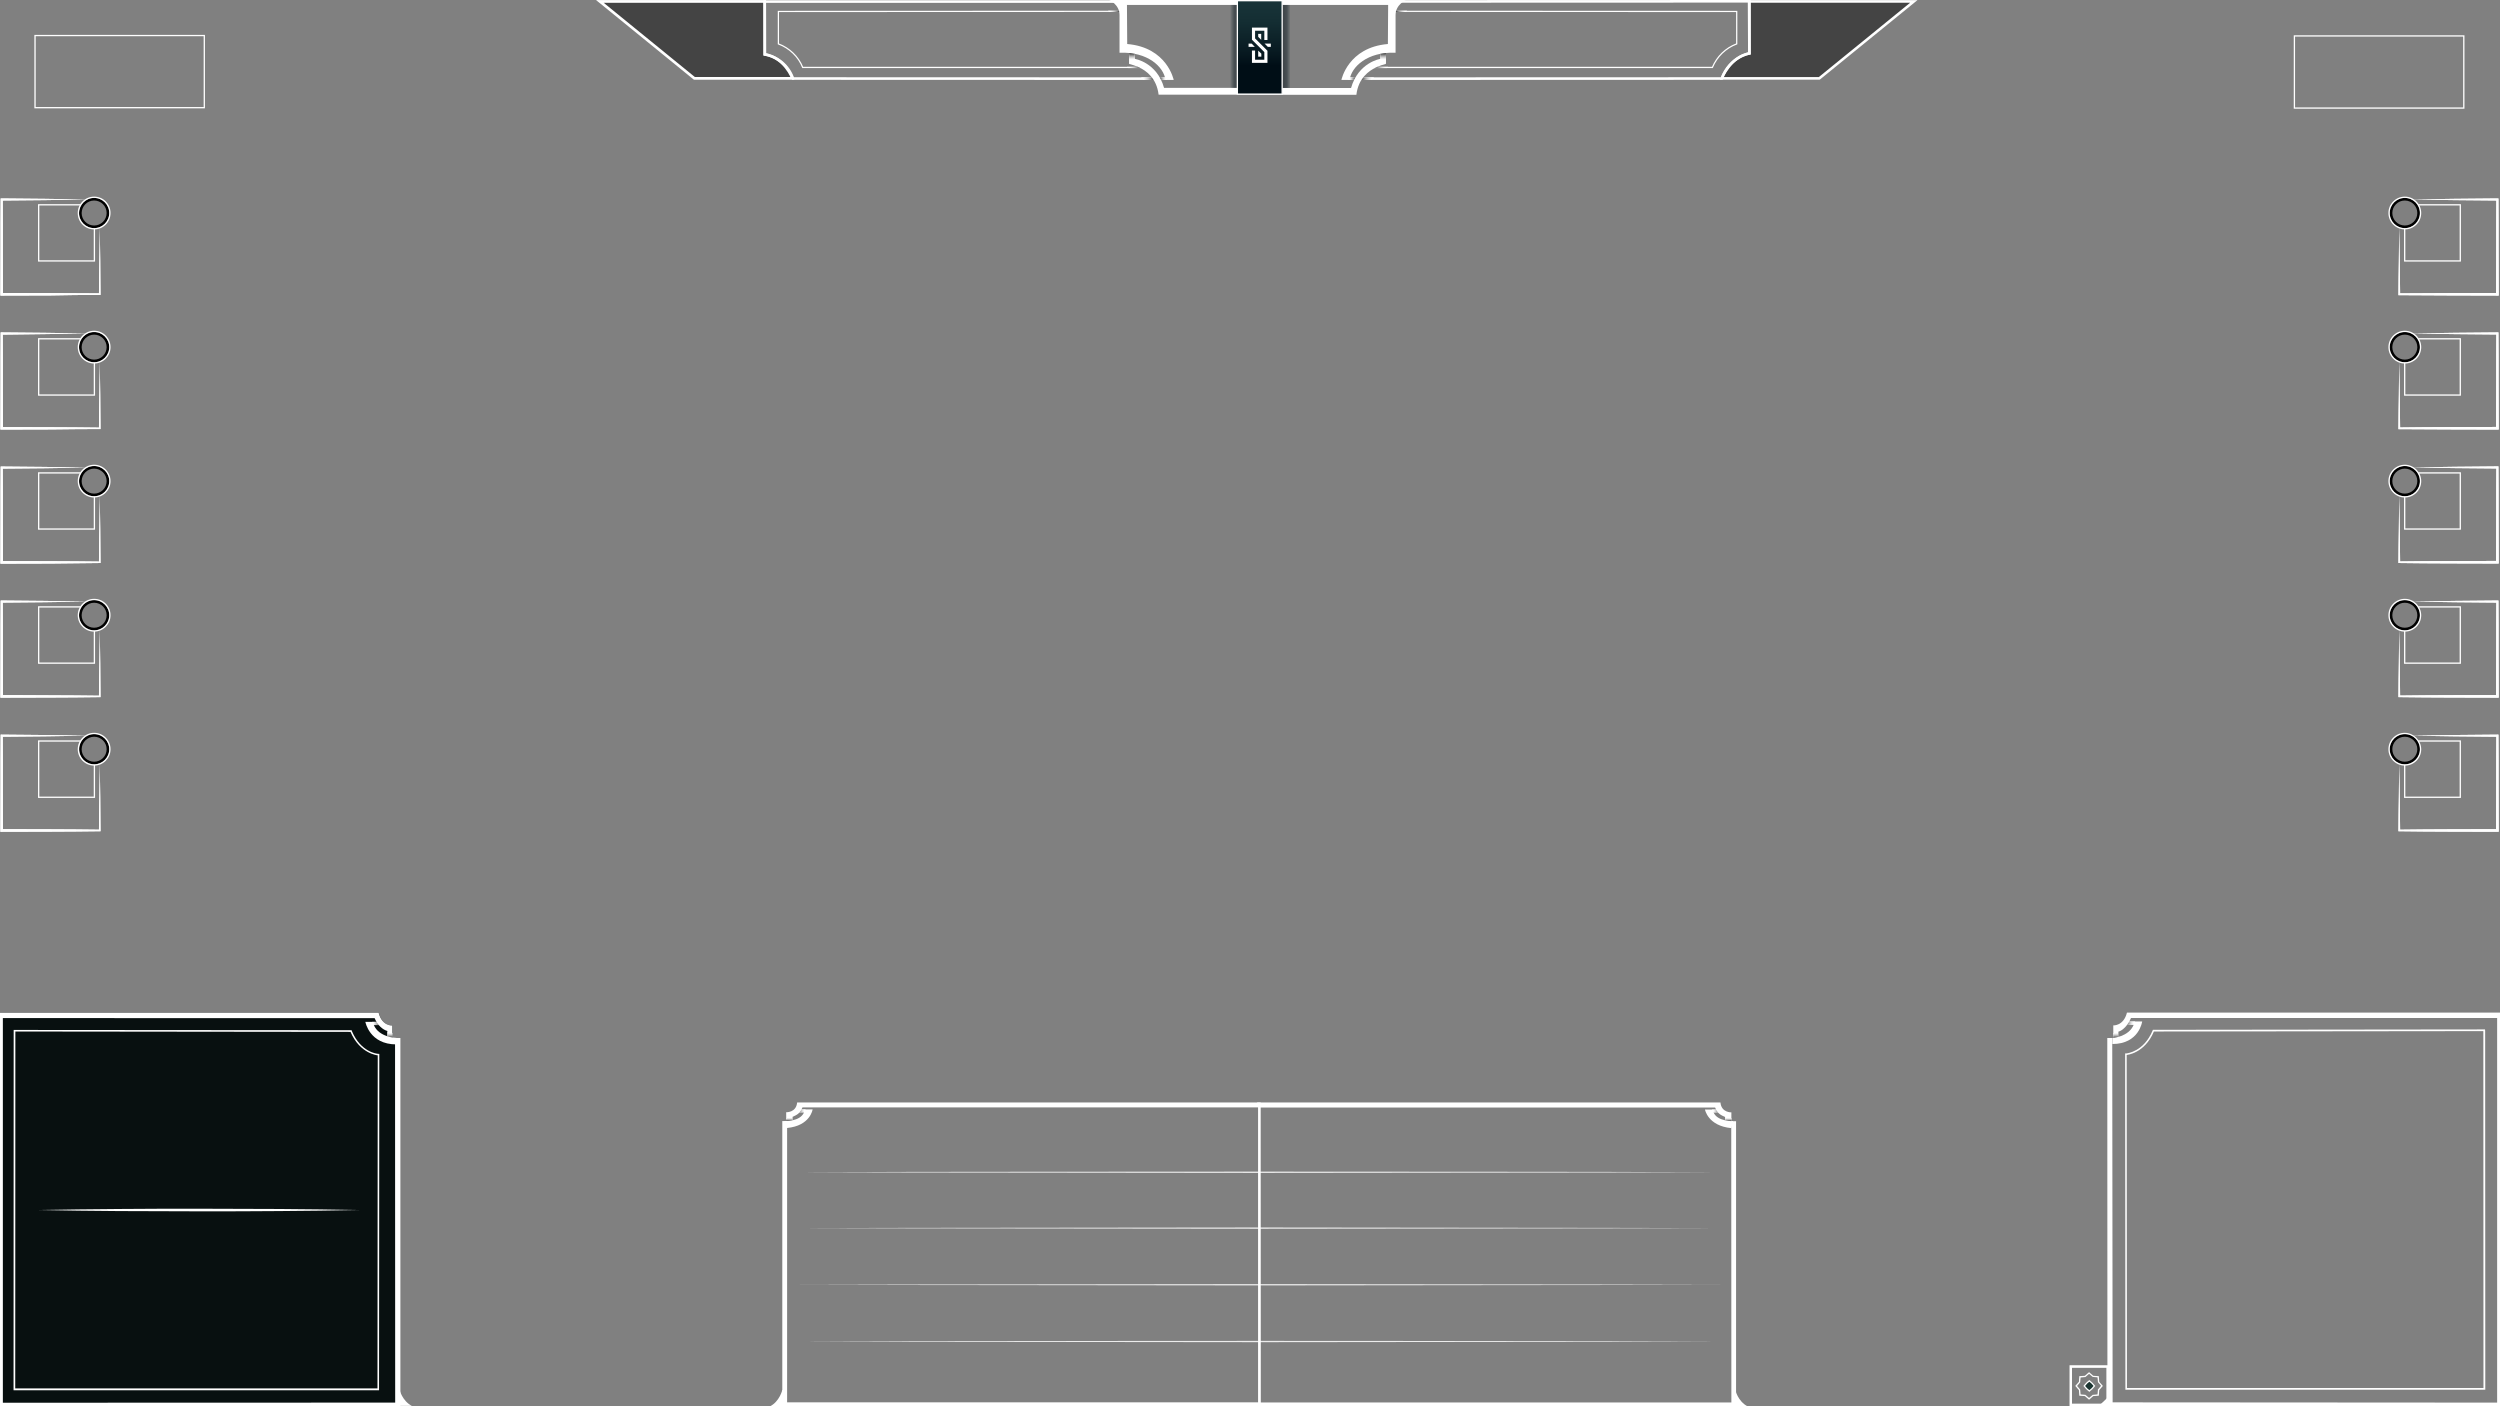<?xml version="1.0" encoding="utf-8"?>
<!-- Generator: Adobe Illustrator 25.1.0, SVG Export Plug-In . SVG Version: 6.00 Build 0)  -->
<svg version="1.1" id="Layer_1" xmlns="http://www.w3.org/2000/svg" xmlns:xlink="http://www.w3.org/1999/xlink" x="0px" y="0px"
	 viewBox="0 0 1920 1080" style="enable-background:new 0 0 1920 1080;" xml:space="preserve">
<rect x="0" y="0" width="1920" height="1080" fill="#808080" stroke="none"/>
<style type="text/css">
	.st0{fill:#FFFFFF;}
	.st1{fill-opacity:0.47;stroke:#FFFFFF;stroke-width:2;stroke-miterlimit:10;}
	.st2{fill:none;stroke:#FFFFFF;stroke-width:2;stroke-miterlimit:10;}
	.st3{fill:none;stroke:#FFFFFF;stroke-width:0.95;stroke-miterlimit:10;}
	.st4{opacity:0.85;}
	.st5{fill:url(#SVGID_1_);}
	.st6{fill:url(#SVGID_2_);}
	.st7{fill:#1B3531;}
	.st8{fill:none;stroke:#FFFFFF;stroke-miterlimit:10;}
	.st9{fill:url(#SVGID_3_);}
	.st10{fill:url(#SVGID_4_);}
	.st11{fill:url(#SVGID_5_);}
	.st12{fill:url(#SVGID_6_);}
	.st13{fill:#081010;}
	.st14{fill:url(#SVGID_7_);}
	.st15{fill:url(#SVGID_8_);}
	.st16{fill-opacity:0.47;stroke:#FFFFFF;stroke-width:2.08;stroke-miterlimit:10;}
	.st17{fill:url(#SVGID_9_);}
	.st18{fill:url(#SVGID_10_);}
	.st19{fill:url(#SVGID_11_);}
	.st20{fill:url(#SVGID_12_);}
	.st21{fill:url(#SVGID_13_);}
	.st22{fill:url(#SVGID_14_);}
	.st23{fill:url(#SVGID_15_);}
	.st24{fill:url(#SVGID_16_);}
	.st25{fill:url(#SVGID_17_);}
	.st26{fill:url(#SVGID_18_);}
	.st27{opacity:0.51;fill:url(#SVGID_19_);enable-background:new    ;}
	.st28{fill:url(#SVGID_20_);}
</style>
<path class="st0" d="M1079.8,0c0,0-8,3.4-8,11.6c0,4.6,0,28.9,0,28.9c-21.7-0.9-34,10.9-35.3,20.9h-6.3c0,0,5-25,35.7-27.6l0.2-30
	H965.7V0H1079.8z"/>
<path class="st1" d="M1343.3,1.1l126.5,0l-72.6,59.1h-74.9c0,0,6.5-16.6,21.2-19.2L1343.3,1.1z"/>
<path class="st2" d="M1036.2,60.4l286.1-0.1c6.1-16.8,21.3-19.3,21.3-19.3l0-40L1073,1.1"/>
<path class="st3" d="M1051.4,51.8l263.7,0c3.5-8.4,10.2-14.9,18.7-18.1V8.8l-263-0.1"/>
<g class="st4">
	<polygon class="st0" points="613.2,900.3 701.6,900 790,899.9 966.8,899.8 1143.6,899.9 1232,900 1320.4,900.3 1232,900.5 
		1143.6,900.6 966.8,900.8 790,900.6 701.6,900.5 	"/>
</g>
<g class="st4">
	<polygon class="st0" points="613.8,943.2 702.1,943 790.4,942.9 967,942.7 1143.6,942.9 1231.9,943 1320.2,943.2 1231.9,943.4 
		1143.6,943.5 967,943.7 790.4,943.5 702.1,943.4 	"/>
</g>
<g class="st4">
	<polygon class="st0" points="613.9,986.7 702.4,986.5 790.8,986.4 967.8,986.2 1144.7,986.4 1233.1,986.5 1321.6,986.7 
		1233.1,986.9 1144.7,987 967.8,987.2 790.8,987 702.4,986.9 	"/>
</g>
<g class="st4">
	<polygon class="st0" points="614.5,1030.3 702.9,1030 791.2,1029.9 968,1029.8 1144.7,1029.9 1233.1,1030 1321.5,1030.3 
		1233.1,1030.5 1144.7,1030.6 968,1030.8 791.2,1030.6 702.9,1030.5 	"/>
</g>
<path class="st0" d="M1907.2,791.9l0.1,274.1h-273.8l-0.2-255.8c0,0,13.7-1,20.9-18L1907.2,791.9 M1908.5,790.6h-1.3l-253,0.3h-0.8
	l-0.3,0.8c-6.8,16-19.3,17.2-19.8,17.3l-1.2,0v1.2l0.2,255.8v1.3h276.4v-1.3l-0.1-274.1L1908.5,790.6L1908.5,790.6z"/>
<path class="st0" d="M1635,784.5h10.2c0,0-2.3,17.3-22.9,17.3v-4.6c0.2,0,12.5-0.8,16.4-10.2h-5.3"/>
<polygon class="st0" points="1622.2,797.2 1618.4,797.2 1618.5,1080 1622.5,1080 "/>
<linearGradient id="SVGID_1_" gradientUnits="userSpaceOnUse" x1="1639.83" y1="294.285" x2="1632.76" y2="294.285" gradientTransform="matrix(1 0 0 -1 0 1080)">
	<stop  offset="0.16" style="stop-color:#FFFFFF"/>
	<stop  offset="0.25" style="stop-color:#F8F8F8"/>
	<stop  offset="0.39" style="stop-color:#E5E5E5"/>
	<stop  offset="0.55" style="stop-color:#C6C6C6"/>
	<stop  offset="0.72" style="stop-color:#9A9A9A"/>
	<stop  offset="0.91" style="stop-color:#636363"/>
	<stop  offset="1" style="stop-color:#474747"/>
</linearGradient>
<path class="st5" d="M1634.3,784.5h5.5c-0.2,0.9-0.6,1.8-1.2,2.5h-5.8L1634.3,784.5z"/>
<path class="st0" d="M1633.5,777.7c-2.6,10.4-10.5,9.8-10.5,9.8v9.8l3.8-0.4v-4.5c3.7-1.1,7.5-5.1,9.8-10.6h281.2v295.4L1620,1077
	l-0.2,3H1920V777.7H1633.5z"/>
<linearGradient id="SVGID_2_" gradientUnits="userSpaceOnUse" x1="1624.905" y1="287.66" x2="1624.905" y2="282.89" gradientTransform="matrix(1 0 0 -1 0 1080)">
	<stop  offset="0.16" style="stop-color:#FFFFFF"/>
	<stop  offset="0.25" style="stop-color:#F8F8F8"/>
	<stop  offset="0.39" style="stop-color:#E5E5E5"/>
	<stop  offset="0.55" style="stop-color:#C6C6C6"/>
	<stop  offset="0.72" style="stop-color:#9A9A9A"/>
	<stop  offset="0.91" style="stop-color:#636363"/>
	<stop  offset="1" style="stop-color:#474747"/>
</linearGradient>
<path class="st6" d="M1623,797.1v-3.7c1.3-0.1,2.6-0.5,3.8-1.1v4C1625.6,796.7,1624.3,796.9,1623,797.1z"/>
<path class="st0" d="M1617.7,1050.5v27.5h-26.4v-27.5L1617.7,1050.5 M1619.7,1048.5h-30.3v31.5h30.3V1048.5L1619.7,1048.5z"/>
<path class="st0" d="M1604.4,1055.1l2.6,2.2l0.2,0.2h0.3l3.4,0.3l0.3,3.4v0.3l0.2,0.2l2.2,2.6l-2.2,2.6l-0.2,0.2v0.3l-0.3,3.5
	l-3.4,0.3h-0.3l-0.2,0.2l-2.6,2.2l-2.6-2.2l-0.2-0.2h-0.3l-3.4-0.3l-0.3-3.4v-0.3l-0.2-0.2l-2.2-2.6l2.2-2.6l0.2-0.2v-0.3l0.3-3.4
	l3.4-0.3h0.3l0.2-0.2L1604.4,1055.1 M1604.4,1053.8l-3.2,2.8l-4.3,0.3l-0.3,4.3l-2.8,3.2l2.8,3.2l0.3,4.3l4.3,0.3l3.2,2.8l3.2-2.8
	l4.3-0.3l0.3-4.3l2.8-3.2l-2.8-3.2l-0.3-4.3l-4.3-0.3L1604.4,1053.8z"/>
<polygon class="st0" points="1618.5,1073.5 1611.6,1080 1618.7,1080 "/>
<polygon class="st7" points="1608.5,1064.4 1606.7,1066.5 1604.6,1068.3 1602.5,1066.5 1600.7,1064.4 1602.5,1062.3 1604.6,1060.5 
	1606.7,1062.3 "/>
<polygon class="st8" points="1608.5,1064.4 1606.7,1066.5 1604.6,1068.3 1602.5,1066.5 1600.7,1064.4 1602.5,1062.3 1604.6,1060.5 
	1606.7,1062.3 "/>
<polygon class="st0" points="604.5,860.9 600.8,861 600.8,1080.1 604.5,1080.1 "/>
<path class="st0" d="M602.5,861c0,0,12,0.5,15-6.7h-4.8l1.6-2.3h9.8c0,0-1.7,12.6-19.7,14.3"/>
<linearGradient id="SVGID_3_" gradientUnits="userSpaceOnUse" x1="618.79" y1="226.895" x2="612.8" y2="226.895" gradientTransform="matrix(1 0 0 -1 0 1080)">
	<stop  offset="0.16" style="stop-color:#FFFFFF"/>
	<stop  offset="0.25" style="stop-color:#F8F8F8"/>
	<stop  offset="0.39" style="stop-color:#E5E5E5"/>
	<stop  offset="0.55" style="stop-color:#C6C6C6"/>
	<stop  offset="0.72" style="stop-color:#9A9A9A"/>
	<stop  offset="0.91" style="stop-color:#636363"/>
	<stop  offset="1" style="stop-color:#474747"/>
</linearGradient>
<path class="st9" d="M614.3,852h4.5c-0.3,0.8-0.8,1.5-1.4,2.2h-4.6L614.3,852z"/>
<path class="st0" d="M612.2,846.7c-0.7,7.9-8.4,7.5-8.4,7.5v6.9l4.8-0.4v-2.9c3.3-1.6,5.6-2.3,7.7-7.3h349.9v226.5H602.3l-0.2,3.1
	l366.2-0.1l-0.1-233.3L612.2,846.7z"/>
<linearGradient id="SVGID_4_" gradientUnits="userSpaceOnUse" x1="606.095" y1="222.12" x2="606.095" y2="219.07" gradientTransform="matrix(1 0 0 -1 0 1080)">
	<stop  offset="0.16" style="stop-color:#FFFFFF"/>
	<stop  offset="0.25" style="stop-color:#F8F8F8"/>
	<stop  offset="0.39" style="stop-color:#E5E5E5"/>
	<stop  offset="0.55" style="stop-color:#C6C6C6"/>
	<stop  offset="0.72" style="stop-color:#9A9A9A"/>
	<stop  offset="0.91" style="stop-color:#636363"/>
	<stop  offset="1" style="stop-color:#474747"/>
</linearGradient>
<path class="st10" d="M603.7,860.9v-2.3c1.6,0.1,3.3-0.1,4.8-0.7v2.5C606.9,860.8,605.3,861,603.7,860.9z"/>
<path class="st0" d="M600.8,1067.5c0,0-2,8.8-9.5,12.6h11.4v-12.7L600.8,1067.5z"/>
<polygon class="st0" points="1329.6,861.1 1333.3,861.1 1333.3,1080 1329.7,1080 "/>
<path class="st0" d="M1331,861c0,0-12,0.5-15-6.7h4.8l-1.6-2.2h-9.8c0,0,2.2,12.6,20.3,14.3"/>
<linearGradient id="SVGID_5_" gradientUnits="userSpaceOnUse" x1="1314.68" y1="226.79" x2="1320.71" y2="226.79" gradientTransform="matrix(1 0 0 -1 0 1080)">
	<stop  offset="0.16" style="stop-color:#FFFFFF"/>
	<stop  offset="0.25" style="stop-color:#F8F8F8"/>
	<stop  offset="0.39" style="stop-color:#E5E5E5"/>
	<stop  offset="0.55" style="stop-color:#C6C6C6"/>
	<stop  offset="0.72" style="stop-color:#9A9A9A"/>
	<stop  offset="0.91" style="stop-color:#636363"/>
	<stop  offset="1" style="stop-color:#474747"/>
</linearGradient>
<path class="st11" d="M1319.2,852.1h-4.5c0.3,0.8,0.8,1.5,1.4,2.2h4.7L1319.2,852.1z"/>
<path class="st0" d="M965.4,846.7h355.9c0.7,7.9,8.4,7.6,8.4,7.6v6.9l-4.8-0.4v-2.9c-3.3-1.6-5.6-2.3-7.7-7.3H967.4"/>
<polyline class="st0" points="967.5,1077.1 1331.3,1077.1 1331.5,1080 965.3,1080 "/>
<linearGradient id="SVGID_6_" gradientUnits="userSpaceOnUse" x1="1327.4" y1="222.01" x2="1327.4" y2="219" gradientTransform="matrix(1 0 0 -1 0 1080)">
	<stop  offset="0.16" style="stop-color:#FFFFFF"/>
	<stop  offset="0.25" style="stop-color:#F8F8F8"/>
	<stop  offset="0.39" style="stop-color:#E5E5E5"/>
	<stop  offset="0.55" style="stop-color:#C6C6C6"/>
	<stop  offset="0.72" style="stop-color:#9A9A9A"/>
	<stop  offset="0.91" style="stop-color:#636363"/>
	<stop  offset="1" style="stop-color:#474747"/>
</linearGradient>
<path class="st12" d="M1329.8,861v-2.3c-1.6,0.1-3.3-0.1-4.8-0.7v2.4C1326.6,860.8,1328.2,861,1329.8,861z"/>
<path class="st0" d="M1332.7,1067.5c0,0,2,8.8,9.5,12.6h-11.4v-12.7L1332.7,1067.5z"/>
<path class="st13" d="M305.9,797.2H302h-0.6l0,0l0,0v-9.6c0,0-7.9,0.7-10.5-9.8H0V1080h305.9L305.9,797.2z"/>
<path class="st0" d="M11.8,792.2l257.4,0.3c7.3,17,20.9,18,20.9,18l-0.2,255.8H11.7L11.8,792.2 M10.5,791v1.3l-0.1,274.1v1.3h280.7
	v-1.3l0.2-255.8v-1.2l-1.2-0.1c-0.5,0-13-1.2-19.8-17.3l-0.3-0.8h-0.9L11.8,791H10.5z"/>
<path class="st0" d="M292.3,784.8h-11.7c0,0,3.1,17.3,23.8,17.3v-5c-0.2,0-13.4-0.4-17.3-9.9h6.8"/>
<polygon class="st0" points="303.4,797.2 307.5,797.2 307.5,1080 303.5,1080 "/>
<linearGradient id="SVGID_7_" gradientUnits="userSpaceOnUse" x1="285.79" y1="293.955" x2="293.8" y2="293.955" gradientTransform="matrix(1 0 0 -1 0 1080)">
	<stop  offset="8.000000e-02" style="stop-color:#FFFFFF"/>
	<stop  offset="0.15" style="stop-color:#F7F7F7"/>
	<stop  offset="0.26" style="stop-color:#E1E1E1"/>
	<stop  offset="0.4" style="stop-color:#BDBDBD"/>
	<stop  offset="0.55" style="stop-color:#8B8B8B"/>
	<stop  offset="0.73" style="stop-color:#4B4B4B"/>
	<stop  offset="0.91" style="stop-color:#000000"/>
</linearGradient>
<path class="st14" d="M292.2,784.8h-6.5c0.3,0.9,0.8,1.8,1.4,2.5h6.6L292.2,784.8z"/>
<path class="st0" d="M290.8,777.8c2.6,10.4,10.5,9.8,10.5,9.8v9.8l-3.8-0.4v-5.2c-3.7-1.1-7.5-4.4-9.8-9.9H2.2v295.4l302-0.1l0.2,3
	H0V777.8H290.8z"/>
<linearGradient id="SVGID_8_" gradientUnits="userSpaceOnUse" x1="299.48" y1="287.63" x2="299.48" y2="283.17" gradientTransform="matrix(1 0 0 -1 0 1080)">
	<stop  offset="0.16" style="stop-color:#FFFFFF"/>
	<stop  offset="0.25" style="stop-color:#F8F8F8"/>
	<stop  offset="0.39" style="stop-color:#E5E5E5"/>
	<stop  offset="0.55" style="stop-color:#C6C6C6"/>
	<stop  offset="0.72" style="stop-color:#9A9A9A"/>
	<stop  offset="0.91" style="stop-color:#636363"/>
	<stop  offset="1" style="stop-color:#474747"/>
</linearGradient>
<path class="st15" d="M301.4,796.8v-3.5c-1.3-0.1-2.6-0.4-3.8-0.9v3.5C298.8,796.3,300.1,796.6,301.4,796.8z"/>
<path class="st0" d="M306.8,1067.1c0,0,2,8.8,9.5,12.6h-11.4V1067L306.8,1067.1z"/>
<path class="st0" d="M76.6,174.7c0.2,8.5,0.3,17.1,0.4,25.6s0.2,17.1,0.2,25.6v0.6h-0.7l-18.8,0.1L39,226.9L1.3,227h-1v-1
	c0-12.1,0-24.2,0.1-36.4v-18.2c0-6.1,0-12.1,0.1-18.2v-0.8h0.8l32.9,0.3c11,0.2,21.9,0.3,32.9,0.5c-11,0.2-21.9,0.3-32.9,0.5
	L1.3,154l0.8-0.8c0.1,6.1,0.1,12.1,0.1,18.2v18.2c0,12.1,0.1,24.2,0.1,36.4l-1-1l37.7,0.1l18.8,0.1l18.8,0.1L76,226
	c0.1-8.6,0.1-17.1,0.3-25.6S76.5,183.3,76.6,174.7z"/>
<path class="st0" d="M76.6,174.7c0.2,8.5,0.3,17.1,0.4,25.6s0.2,17.1,0.2,25.6v0.6h-0.7l-18.8,0.1L39,226.9L1.3,227h-1v-1
	c0-12.1,0-24.2,0.1-36.4v-18.2c0-6.1,0-12.1,0.1-18.2v-0.8h0.8l32.9,0.3c11,0.2,21.9,0.3,32.9,0.5c-11,0.2-21.9,0.3-32.9,0.5
	L1.3,154l0.8-0.8c0.1,6.1,0.1,12.1,0.1,18.2v18.2c0,12.1,0.1,24.2,0.1,36.4l-1-1l37.7,0.1l18.8,0.1l18.8,0.1L76,226
	c0.1-8.6,0.1-17.1,0.3-25.6S76.5,183.3,76.6,174.7z"/>
<path d="M72.3,154c5.3,0,9.6,4.3,9.6,9.6c0,5.3-4.3,9.6-9.6,9.6c-5.3,0-9.6-4.3-9.6-9.6c0,0,0,0,0,0C62.8,158.3,67,154,72.3,154
	 M72.3,152c-6.4,0-11.6,5.2-11.6,11.6s5.2,11.6,11.6,11.6s11.6-5.2,11.6-11.6C83.9,157.2,78.7,152,72.3,152
	C72.3,152,72.3,152,72.3,152z"/>
<path class="st0" d="M72.3,152c6.4,0,11.6,5.2,11.6,11.6c0,6.4-5.2,11.6-11.6,11.6s-11.6-5.2-11.6-11.6c0,0,0,0,0,0
	C60.8,157.2,65.9,152,72.3,152C72.3,152,72.3,152,72.3,152 M72.3,151c-6.9,0-12.6,5.6-12.6,12.6s5.6,12.6,12.6,12.6
	s12.6-5.6,12.6-12.6C84.9,156.6,79.3,151,72.3,151z"/>
<polyline class="st8" points="61.9,157.3 29.7,157.3 29.7,200.4 72.5,200.4 72.5,175.7 "/>
<path class="st0" d="M76.6,277.7c0.2,8.5,0.3,17.1,0.4,25.6s0.2,17.1,0.2,25.6v0.6h-0.7l-18.8,0.1L39,329.8l-37.7,0.1h-1v-1
	c0-12.1,0-24.2,0.1-36.4v-18.2c0-6.1,0-12.1,0.1-18.2v-0.8h0.8l32.9,0.3c11,0.2,21.9,0.3,32.9,0.5c-11,0.2-21.9,0.3-32.9,0.5
	L1.3,257l0.8-0.8c0.1,6.1,0.1,12.1,0.1,18.2v18.2c0,12.1,0.1,24.2,0.1,36.4l-1-1l37.7,0.1l18.8,0.1l18.8,0.2l-0.6,0.6
	c0.1-8.5,0.1-17.1,0.3-25.6S76.5,286.2,76.6,277.7z"/>
<path class="st0" d="M76.6,277.7c0.2,8.5,0.3,17.1,0.4,25.6s0.2,17.1,0.2,25.6v0.6h-0.7l-18.8,0.1L39,329.8l-37.7,0.1h-1v-1
	c0-12.1,0-24.2,0.1-36.4v-18.2c0-6.1,0-12.1,0.1-18.2v-0.8h0.8l32.9,0.3c11,0.2,21.9,0.3,32.9,0.5c-11,0.2-21.9,0.3-32.9,0.5
	L1.3,257l0.8-0.8c0.1,6.1,0.1,12.1,0.1,18.2v18.2c0,12.1,0.1,24.2,0.1,36.4l-1-1l37.7,0.1l18.8,0.1l18.8,0.2l-0.6,0.6
	c0.1-8.5,0.1-17.1,0.3-25.6S76.5,286.2,76.6,277.7z"/>
<path d="M72.3,257c5.3,0,9.6,4.3,9.6,9.6c0,5.3-4.3,9.6-9.6,9.6c-5.3,0-9.6-4.3-9.6-9.6c0,0,0,0,0,0C62.8,261.3,67,257,72.3,257
	 M72.3,255c-6.4,0-11.6,5.2-11.6,11.6c0,6.4,5.2,11.6,11.6,11.6c6.4,0,11.6-5.2,11.6-11.6l0,0C83.9,260.2,78.7,255,72.3,255
	C72.3,255,72.3,255,72.3,255z"/>
<path class="st0" d="M72.3,255c6.4,0,11.6,5.2,11.6,11.6c0,6.4-5.2,11.6-11.6,11.6s-11.6-5.2-11.6-11.6c0,0,0,0,0,0
	C60.8,260.2,65.9,255,72.3,255C72.3,255,72.3,255,72.3,255 M72.3,254c-6.9,0-12.6,5.6-12.6,12.6c0,6.9,5.6,12.6,12.6,12.6
	c6.9,0,12.6-5.6,12.6-12.6l0,0C84.9,259.6,79.3,254,72.3,254z"/>
<polyline class="st8" points="61.9,260.2 29.7,260.2 29.7,303.4 72.5,303.4 72.5,278.7 "/>
<path class="st16" d="M587.3,1.1H460.7l72.6,59.1h75.3c0,0-5.6-15.7-21.2-18.5L587.3,1.1z"/>
<path class="st0" d="M76.6,380.6c0.2,8.5,0.3,17.1,0.4,25.6s0.2,17.1,0.2,25.6v0.6h-0.7l-18.8,0.2L39,432.8l-37.7,0.1h-1v-1
	c0-12.1,0-24.2,0.1-36.4v-18.2c0-6.1,0-12.1,0.1-18.2v-0.8h0.8l32.9,0.3c11,0.2,21.9,0.3,32.9,0.5c-11,0.2-21.9,0.3-32.9,0.5
	l-32.9,0.3l0.8-0.8c0.1,6.1,0.1,12.1,0.1,18.2v18.2c0,12.1,0.1,24.2,0.1,36.4l-1-1L39,431l18.8,0.1l18.8,0.2l-0.6,0.6
	c0.1-8.5,0.1-17.1,0.3-25.6S76.5,389.2,76.6,380.6z"/>
<path class="st0" d="M76.6,380.6c0.2,8.5,0.3,17.1,0.4,25.6s0.2,17.1,0.2,25.6v0.6h-0.7l-18.8,0.2L39,432.8l-37.7,0.1h-1v-1
	c0-12.1,0-24.2,0.1-36.4v-18.2c0-6.1,0-12.1,0.1-18.2v-0.8h0.8l32.9,0.3c11,0.2,21.9,0.3,32.9,0.5c-11,0.2-21.9,0.3-32.9,0.5
	l-32.9,0.3l0.8-0.8c0.1,6.1,0.1,12.1,0.1,18.2v18.2c0,12.1,0.1,24.2,0.1,36.4l-1-1L39,431l18.8,0.1l18.8,0.2l-0.6,0.6
	c0.1-8.5,0.1-17.1,0.3-25.6S76.5,389.2,76.6,380.6z"/>
<path d="M72.3,359.9c5.3,0,9.6,4.3,9.6,9.6c0,5.3-4.3,9.6-9.6,9.6c-5.3,0-9.6-4.3-9.6-9.6c0,0,0,0,0,0
	C62.8,364.2,67,359.9,72.3,359.9 M72.3,357.9c-6.4,0-11.6,5.2-11.6,11.6c0,6.4,5.2,11.6,11.6,11.6c6.4,0,11.6-5.2,11.6-11.6l0,0
	C83.9,363.1,78.7,357.9,72.3,357.9z"/>
<path class="st0" d="M72.3,357.9c6.4,0,11.6,5.2,11.6,11.6c0,6.4-5.2,11.6-11.6,11.6s-11.6-5.2-11.6-11.6c0,0,0,0,0,0
	C60.8,363.1,65.9,357.9,72.3,357.9 M72.3,356.9c-6.9,0-12.6,5.6-12.6,12.6c0,6.9,5.6,12.6,12.6,12.6c6.9,0,12.6-5.6,12.6-12.6l0,0
	C84.9,362.6,79.3,356.9,72.3,356.9z"/>
<polyline class="st8" points="61.9,363.2 29.7,363.2 29.7,406.3 72.5,406.3 72.5,381.6 "/>
<path class="st0" d="M76.6,483.6c0.2,8.5,0.3,17.1,0.4,25.6c0.1,8.5,0.2,17.1,0.2,25.6v0.6h-0.7l-18.8,0.2L39,535.7l-37.7,0.1h-1v-1
	c0-12.1,0-24.2,0.1-36.4v-18.2c0-6.1,0-12.1,0.1-18.2v-0.8h0.8l32.9,0.3c11,0.2,21.9,0.3,32.9,0.5c-11,0.2-21.9,0.3-32.9,0.5
	l-32.9,0.3l0.8-0.8c0.1,6.1,0.1,12.1,0.1,18.2v18.2c0,12.1,0.1,24.3,0.1,36.4l-1-1L39,534l18.8,0.1l18.8,0.2l-0.6,0.6
	c0.1-8.5,0.1-17.1,0.3-25.6S76.5,492.1,76.6,483.6z"/>
<path class="st0" d="M76.6,483.6c0.2,8.5,0.3,17.1,0.4,25.6c0.1,8.5,0.2,17.1,0.2,25.6v0.6h-0.7l-18.8,0.2L39,535.7l-37.7,0.1h-1v-1
	c0-12.1,0-24.2,0.1-36.4v-18.2c0-6.1,0-12.1,0.1-18.2v-0.8h0.8l32.9,0.3c11,0.2,21.9,0.3,32.9,0.5c-11,0.2-21.9,0.3-32.9,0.5
	l-32.9,0.3l0.8-0.8c0.1,6.1,0.1,12.1,0.1,18.2v18.2c0,12.1,0.1,24.3,0.1,36.4l-1-1L39,534l18.8,0.1l18.8,0.2l-0.6,0.6
	c0.1-8.5,0.1-17.1,0.3-25.6S76.5,492.1,76.6,483.6z"/>
<path d="M72.3,462.9c5.3,0,9.6,4.3,9.6,9.6c0,5.3-4.3,9.6-9.6,9.6c-5.3,0-9.6-4.3-9.6-9.6c0,0,0,0,0,0
	C62.8,467.2,67,462.9,72.3,462.9 M72.3,460.9c-6.4,0-11.6,5.2-11.6,11.6c0,6.4,5.2,11.6,11.6,11.6c6.4,0,11.6-5.2,11.6-11.6l0,0
	C83.9,466.1,78.7,460.9,72.3,460.9z"/>
<path class="st0" d="M72.3,460.9c6.4,0,11.6,5.2,11.6,11.6c0,6.4-5.2,11.6-11.6,11.6s-11.6-5.2-11.6-11.6c0,0,0,0,0,0
	C60.8,466.1,65.9,460.9,72.3,460.9 M72.3,459.9c-6.9,0-12.6,5.6-12.6,12.6c0,6.9,5.6,12.6,12.6,12.6c6.9,0,12.6-5.6,12.6-12.6l0,0
	C84.9,465.5,79.3,459.9,72.3,459.9z"/>
<polyline class="st8" points="61.9,466.1 29.7,466.1 29.7,509.3 72.5,509.3 72.5,484.6 "/>
<path class="st0" d="M76.6,586.6c0.2,8.5,0.3,17.1,0.4,25.6s0.2,17.1,0.2,25.6v0.6h-0.7l-18.8,0.2L39,638.7l-37.7,0.1h-1v-1
	c0-12.1,0-24.2,0.1-36.4v-18.2c0-6.1,0-12.1,0.1-18.2v-0.8h0.8l32.9,0.3c11,0.2,21.9,0.3,32.9,0.5c-11,0.2-21.9,0.3-32.9,0.5
	l-32.9,0.3l0.8-0.8c0.1,6.1,0.1,12.1,0.1,18.2v18.2c0,12.1,0.1,24.2,0.1,36.4l-1-1l37.7,0.1l18.8,0.1l18.8,0.2l-0.6,0.6
	c0.1-8.5,0.1-17.1,0.3-25.6S76.5,595.1,76.6,586.6z"/>
<path class="st0" d="M76.6,586.6c0.2,8.5,0.3,17.1,0.4,25.6s0.2,17.1,0.2,25.6v0.6h-0.7l-18.8,0.2L39,638.7l-37.7,0.1h-1v-1
	c0-12.1,0-24.2,0.1-36.4v-18.2c0-6.1,0-12.1,0.1-18.2v-0.8h0.8l32.9,0.3c11,0.2,21.9,0.3,32.9,0.5c-11,0.2-21.9,0.3-32.9,0.5
	l-32.9,0.3l0.8-0.8c0.1,6.1,0.1,12.1,0.1,18.2v18.2c0,12.1,0.1,24.2,0.1,36.4l-1-1l37.7,0.1l18.8,0.1l18.8,0.2l-0.6,0.6
	c0.1-8.5,0.1-17.1,0.3-25.6S76.5,595.1,76.6,586.6z"/>
<path d="M72.3,565.8c5.3,0,9.6,4.3,9.6,9.6s-4.3,9.6-9.6,9.6c-5.3,0-9.6-4.3-9.6-9.6c0,0,0,0,0,0C62.8,570.1,67,565.9,72.3,565.8
	 M72.3,563.8c-6.4,0-11.6,5.2-11.6,11.6S65.9,587,72.3,587s11.6-5.2,11.6-11.6S78.7,563.8,72.3,563.8
	C72.3,563.8,72.3,563.8,72.3,563.8z"/>
<path class="st0" d="M72.3,563.8c6.4,0,11.6,5.2,11.6,11.6S78.7,587,72.4,587c-6.4,0-11.6-5.2-11.6-11.6c0,0,0,0,0,0
	C60.8,569,65.9,563.8,72.3,563.8 M72.3,562.8c-6.9,0-12.6,5.6-12.6,12.6S65.4,588,72.3,588s12.6-5.6,12.6-12.6
	C84.9,568.5,79.3,562.8,72.3,562.8z"/>
<polyline class="st8" points="61.9,569.1 29.7,569.1 29.7,612.3 72.5,612.3 72.5,587.5 "/>
<path class="st0" d="M1842.6,174.7c0.2,8.5,0.3,17.1,0.4,25.6s0.2,17.1,0.3,25.6l-0.6-0.6l18.8-0.1l18.8-0.1l37.7-0.1l-1,1
	c0-12.1,0-24.2,0.1-36.4v-18.2c0-6.1,0-12.1,0.1-18.2l0.8,0.8l-32.9-0.3c-11-0.2-21.9-0.3-32.9-0.5c11-0.2,21.9-0.3,32.9-0.5
	l32.9-0.3h0.8v0.8c0.1,6.1,0.1,12.1,0.1,18.2v18.2c0,12.1,0.1,24.2,0.1,36.4v1h-1l-37.7-0.1l-18.8-0.1l-18.8-0.1h-0.7V226
	c0.1-8.6,0.1-17.1,0.3-25.6S1842.4,183.3,1842.6,174.7z"/>
<path class="st0" d="M1842.6,174.7c0.2,8.5,0.3,17.1,0.4,25.6s0.2,17.1,0.3,25.6l-0.6-0.6l18.8-0.1l18.8-0.1l37.7-0.1l-1,1
	c0-12.1,0-24.2,0.1-36.4v-18.2c0-6.1,0-12.1,0.1-18.2l0.8,0.8l-32.9-0.3c-11-0.2-21.9-0.3-32.9-0.5c11-0.2,21.9-0.3,32.9-0.5
	l32.9-0.3h0.8v0.8c0.1,6.1,0.1,12.1,0.1,18.2v18.2c0,12.1,0.1,24.2,0.1,36.4v1h-1l-37.7-0.1l-18.8-0.1l-18.8-0.1h-0.7V226
	c0.1-8.6,0.1-17.1,0.3-25.6S1842.4,183.3,1842.6,174.7z"/>
<path d="M1846.9,154c5.3,0,9.6,4.3,9.6,9.6s-4.3,9.6-9.6,9.6c-5.3,0-9.6-4.3-9.6-9.6c0,0,0,0,0,0
	C1837.3,158.3,1841.6,154,1846.9,154 M1846.9,152c-6.4,0-11.6,5.2-11.6,11.6c0,6.4,5.2,11.6,11.6,11.6c6.4,0,11.6-5.2,11.6-11.6
	c0,0,0,0,0,0C1858.5,157.2,1853.3,152,1846.9,152C1846.9,152,1846.9,152,1846.9,152z"/>
<path class="st0" d="M1846.9,152c6.4,0,11.6,5.2,11.6,11.6s-5.2,11.6-11.6,11.6c-6.4,0-11.6-5.2-11.6-11.6c0,0,0,0,0,0
	C1835.3,157.2,1840.5,152,1846.9,152C1846.9,152,1846.9,152,1846.9,152 M1846.9,151c-6.9,0-12.6,5.6-12.6,12.6
	c0,6.9,5.6,12.6,12.6,12.6s12.6-5.6,12.6-12.6c0,0,0,0,0,0C1859.5,156.6,1853.8,151,1846.9,151z"/>
<polyline class="st8" points="1857.3,157.3 1889.5,157.3 1889.5,200.4 1846.8,200.4 1846.8,175.7 "/>
<path class="st0" d="M1842.6,277.7c0.2,8.5,0.3,17.1,0.4,25.6s0.2,17.1,0.3,25.6l-0.6-0.6l18.8-0.2l18.8-0.1l37.7-0.1l-1,1
	c0-12.1,0-24.2,0.1-36.4v-18.2c0-6.1,0-12.1,0.1-18.2l0.8,0.8l-32.9-0.3c-11-0.2-21.9-0.3-32.9-0.5c11-0.2,21.9-0.3,32.9-0.5
	l32.9-0.3h0.8v0.8c0.1,6.1,0.1,12.1,0.1,18.2v18.2c0,12.1,0.1,24.2,0.1,36.4v1h-1l-37.7-0.1l-18.8-0.1l-18.8-0.1h-0.7V329
	c0.1-8.5,0.1-17.1,0.3-25.6S1842.4,286.2,1842.6,277.7z"/>
<path class="st0" d="M1842.6,277.7c0.2,8.5,0.3,17.1,0.4,25.6s0.2,17.1,0.3,25.6l-0.6-0.6l18.8-0.2l18.8-0.1l37.7-0.1l-1,1
	c0-12.1,0-24.2,0.1-36.4v-18.2c0-6.1,0-12.1,0.1-18.2l0.8,0.8l-32.9-0.3c-11-0.2-21.9-0.3-32.9-0.5c11-0.2,21.9-0.3,32.9-0.5
	l32.9-0.3h0.8v0.8c0.1,6.1,0.1,12.1,0.1,18.2v18.2c0,12.1,0.1,24.2,0.1,36.4v1h-1l-37.7-0.1l-18.8-0.1l-18.8-0.1h-0.7V329
	c0.1-8.5,0.1-17.1,0.3-25.6S1842.4,286.2,1842.6,277.7z"/>
<path d="M1846.9,257c5.3,0,9.6,4.3,9.6,9.6s-4.3,9.6-9.6,9.6s-9.6-4.3-9.6-9.6c0,0,0,0,0,0C1837.3,261.3,1841.6,257,1846.9,257
	 M1846.9,255c-6.4,0-11.6,5.2-11.6,11.6c0,6.4,5.2,11.6,11.6,11.6c6.4,0,11.6-5.2,11.6-11.6c0,0,0,0,0,0
	C1858.5,260.2,1853.3,255,1846.9,255C1846.9,255,1846.9,255,1846.9,255z"/>
<path class="st0" d="M1846.9,255c6.4,0,11.6,5.2,11.6,11.6s-5.2,11.6-11.6,11.6c-6.4,0-11.6-5.2-11.6-11.6c0,0,0,0,0,0
	C1835.3,260.2,1840.5,255,1846.9,255C1846.9,255,1846.9,255,1846.9,255 M1846.9,254c-6.9,0-12.6,5.6-12.6,12.6
	c0,6.9,5.6,12.6,12.6,12.6s12.6-5.6,12.6-12.6c0,0,0,0,0,0C1859.5,259.6,1853.8,254,1846.9,254z"/>
<polyline class="st8" points="1857.3,260.2 1889.5,260.2 1889.5,303.4 1846.8,303.4 1846.8,278.7 "/>
<path class="st0" d="M1842.6,380.6c0.2,8.5,0.3,17.1,0.4,25.6s0.2,17.1,0.3,25.6l-0.6-0.6l18.8-0.2l18.8-0.1l37.7-0.1l-1,1
	c0-12.1,0-24.2,0.1-36.4v-18.2c0-6.1,0-12.1,0.1-18.2l0.8,0.8l-32.9-0.3c-11-0.2-21.9-0.3-32.9-0.5c11-0.2,21.9-0.3,32.9-0.5
	l32.9-0.3h0.8v0.8c0.1,6.1,0.1,12.1,0.1,18.2v18.2c0,12.1,0.1,24.2,0.1,36.4v1h-1l-37.7-0.1l-18.8-0.1l-18.8-0.2h-0.7v-0.6
	c0.1-8.5,0.1-17.1,0.3-25.6S1842.4,389.2,1842.6,380.6z"/>
<path class="st0" d="M1842.6,380.6c0.2,8.5,0.3,17.1,0.4,25.6s0.2,17.1,0.3,25.6l-0.6-0.6l18.8-0.2l18.8-0.1l37.7-0.1l-1,1
	c0-12.1,0-24.2,0.1-36.4v-18.2c0-6.1,0-12.1,0.1-18.2l0.8,0.8l-32.9-0.3c-11-0.2-21.9-0.3-32.9-0.5c11-0.2,21.9-0.3,32.9-0.5
	l32.9-0.3h0.8v0.8c0.1,6.1,0.1,12.1,0.1,18.2v18.2c0,12.1,0.1,24.2,0.1,36.4v1h-1l-37.7-0.1l-18.8-0.1l-18.8-0.2h-0.7v-0.6
	c0.1-8.5,0.1-17.1,0.3-25.6S1842.4,389.2,1842.6,380.6z"/>
<path d="M1846.9,359.9c5.3,0,9.6,4.3,9.6,9.6s-4.3,9.6-9.6,9.6s-9.6-4.3-9.6-9.6c0,0,0,0,0,0
	C1837.3,364.2,1841.6,359.9,1846.9,359.9 M1846.9,357.9c-6.4,0-11.6,5.2-11.6,11.6c0,6.4,5.2,11.6,11.6,11.6
	c6.4,0,11.6-5.2,11.6-11.6c0,0,0,0,0,0C1858.5,363.1,1853.3,357.9,1846.9,357.9z"/>
<path class="st0" d="M1846.9,357.9c6.4,0,11.6,5.2,11.6,11.6s-5.2,11.6-11.6,11.6c-6.4,0-11.6-5.2-11.6-11.6c0,0,0,0,0,0
	C1835.3,363.1,1840.5,357.9,1846.9,357.9 M1846.9,356.9c-6.9,0-12.6,5.6-12.6,12.6c0,6.9,5.6,12.6,12.6,12.6s12.6-5.6,12.6-12.6
	c0,0,0,0,0,0C1859.5,362.6,1853.8,356.9,1846.9,356.9z"/>
<polyline class="st8" points="1857.3,363.2 1889.5,363.2 1889.5,406.3 1846.8,406.3 1846.8,381.6 "/>
<path class="st0" d="M1842.6,483.6c0.2,8.5,0.3,17.1,0.4,25.6c0.1,8.5,0.2,17.1,0.3,25.6l-0.6-0.6l18.8-0.2l18.8-0.1l37.7-0.1l-1,1
	c0-12.1,0-24.2,0.1-36.4v-18.2c0-6.1,0-12.1,0.1-18.2l0.8,0.8l-32.9-0.3c-11-0.2-21.9-0.3-32.9-0.5c11-0.2,21.9-0.3,32.9-0.5
	l32.9-0.3h0.8v0.8c0.1,6.1,0.1,12.1,0.1,18.2v18.2c0,12.1,0.1,24.2,0.1,36.4v1h-1l-37.7-0.1l-18.8-0.1l-18.8-0.2h-0.7v-0.6
	c0.1-8.5,0.1-17.1,0.3-25.6S1842.4,492.1,1842.6,483.6z"/>
<path class="st0" d="M1842.6,483.6c0.2,8.5,0.3,17.1,0.4,25.6c0.1,8.5,0.2,17.1,0.3,25.6l-0.6-0.6l18.8-0.2l18.8-0.1l37.7-0.1l-1,1
	c0-12.1,0-24.2,0.1-36.4v-18.2c0-6.1,0-12.1,0.1-18.2l0.8,0.8l-32.9-0.3c-11-0.2-21.9-0.3-32.9-0.5c11-0.2,21.9-0.3,32.9-0.5
	l32.9-0.3h0.8v0.8c0.1,6.1,0.1,12.1,0.1,18.2v18.2c0,12.1,0.1,24.2,0.1,36.4v1h-1l-37.7-0.1l-18.8-0.1l-18.8-0.2h-0.7v-0.6
	c0.1-8.5,0.1-17.1,0.3-25.6S1842.4,492.1,1842.6,483.6z"/>
<path d="M1846.9,462.9c5.3,0,9.6,4.3,9.6,9.6s-4.3,9.6-9.6,9.6s-9.6-4.3-9.6-9.6c0,0,0,0,0,0
	C1837.3,467.2,1841.6,462.9,1846.9,462.9 M1846.9,460.9c-6.4,0-11.6,5.2-11.6,11.6c0,6.4,5.2,11.6,11.6,11.6
	c6.4,0,11.6-5.2,11.6-11.6c0,0,0,0,0,0C1858.5,466.1,1853.3,460.9,1846.9,460.9z"/>
<path class="st0" d="M1846.9,460.9c6.4,0,11.6,5.2,11.6,11.6s-5.2,11.6-11.6,11.6c-6.4,0-11.6-5.2-11.6-11.6c0,0,0,0,0,0
	C1835.3,466.1,1840.5,460.9,1846.9,460.9 M1846.9,459.9c-6.9,0-12.6,5.6-12.6,12.6c0,6.9,5.6,12.6,12.6,12.6s12.6-5.6,12.6-12.6
	c0,0,0,0,0,0C1859.4,465.5,1853.8,459.9,1846.9,459.9z"/>
<polyline class="st8" points="1857.3,466.1 1889.5,466.1 1889.5,509.3 1846.8,509.3 1846.8,484.6 "/>
<path class="st0" d="M1842.6,586.6c0.2,8.5,0.3,17.1,0.4,25.6s0.2,17.1,0.3,25.6l-0.6-0.6l18.8-0.2l18.8-0.1l37.7-0.1l-1,1
	c0-12.1,0-24.2,0.1-36.4v-18.2c0-6.1,0-12.1,0.1-18.2l0.8,0.8l-32.9-0.3c-11-0.2-21.9-0.3-32.9-0.5c11-0.2,21.9-0.3,32.9-0.5
	l32.9-0.3h0.8v0.8c0.1,6.1,0.1,12.1,0.1,18.2v18.2c0,12.1,0.1,24.2,0.1,36.4v1h-1l-37.7-0.1l-18.8-0.1l-18.8-0.2h-0.7v-0.6
	c0.1-8.5,0.1-17.1,0.3-25.6S1842.4,595.1,1842.6,586.6z"/>
<path class="st0" d="M1842.6,586.6c0.2,8.5,0.3,17.1,0.4,25.6s0.2,17.1,0.3,25.6l-0.6-0.6l18.8-0.2l18.8-0.1l37.7-0.1l-1,1
	c0-12.1,0-24.2,0.1-36.4v-18.2c0-6.1,0-12.1,0.1-18.2l0.8,0.8l-32.9-0.3c-11-0.2-21.9-0.3-32.9-0.5c11-0.2,21.9-0.3,32.9-0.5
	l32.9-0.3h0.8v0.8c0.1,6.1,0.1,12.1,0.1,18.2v18.2c0,12.1,0.1,24.2,0.1,36.4v1h-1l-37.7-0.1l-18.8-0.1l-18.8-0.2h-0.7v-0.6
	c0.1-8.5,0.1-17.1,0.3-25.6S1842.4,595.1,1842.6,586.6z"/>
<path d="M1846.9,565.8c5.3,0,9.6,4.3,9.6,9.6s-4.3,9.6-9.6,9.6c-5.3,0-9.6-4.3-9.6-9.6l0,0C1837.3,570.1,1841.6,565.8,1846.9,565.8
	 M1846.9,563.8c-6.4,0-11.6,5.2-11.6,11.6c0,6.4,5.2,11.6,11.6,11.6c6.4,0,11.6-5.2,11.6-11.6c0,0,0,0,0,0
	C1858.5,569,1853.3,563.8,1846.9,563.8z"/>
<path class="st0" d="M1846.9,563.8c6.4,0,11.6,5.2,11.6,11.6s-5.2,11.6-11.6,11.6c-6.4,0-11.6-5.2-11.6-11.6l0,0
	C1835.3,569,1840.5,563.8,1846.9,563.8 M1846.9,562.8c-6.9,0-12.6,5.6-12.6,12.6c0,6.9,5.6,12.6,12.6,12.6s12.6-5.6,12.6-12.6
	c0,0,0,0,0,0C1859.4,568.5,1853.8,562.9,1846.9,562.8z"/>
<polyline class="st8" points="1857.3,569.1 1889.5,569.1 1889.5,612.3 1846.8,612.3 1846.8,587.5 "/>
<path class="st0" d="M1064.3,39.7v9.4c-2.4,0.6-4.8,1.4-7.1,2.5c-6,2.7-14,8.5-15.5,21.2h-74.6v-5.2h70.5
	c5.6-19.7,22.5-22.4,22.5-22.4l0.1-9.1L1064.3,39.7z"/>
<linearGradient id="SVGID_9_" gradientUnits="userSpaceOnUse" x1="1062.21" y1="1030.91" x2="1062.21" y2="1039.33" gradientTransform="matrix(1 0 0 -1 0 1080)">
	<stop  offset="0.39" style="stop-color:#FFFFFF"/>
	<stop  offset="0.45" style="stop-color:#F7F7F7"/>
	<stop  offset="0.54" style="stop-color:#E1E1E1"/>
	<stop  offset="0.66" style="stop-color:#BEBEBE"/>
	<stop  offset="0.79" style="stop-color:#8C8C8C"/>
	<stop  offset="0.94" style="stop-color:#4D4D4D"/>
	<stop  offset="0.96" style="stop-color:#474747"/>
</linearGradient>
<path class="st17" d="M1060.1,41.3c1.4-0.3,2.8-0.5,4.3-0.6v8.4l-4.2-3.9L1060.1,41.3z"/>
<linearGradient id="SVGID_10_" gradientUnits="userSpaceOnUse" x1="2043.53" y1="1441.54" x2="2043.53" y2="1451.26" gradientTransform="matrix(6.123234e-17 -1 -1 -6.123234e-17 2496.84 2103.92)">
	<stop  offset="0.16" style="stop-color:#FFFFFF"/>
	<stop  offset="0.25" style="stop-color:#F8F8F8"/>
	<stop  offset="0.39" style="stop-color:#E5E5E5"/>
	<stop  offset="0.55" style="stop-color:#C6C6C6"/>
	<stop  offset="0.72" style="stop-color:#9A9A9A"/>
	<stop  offset="0.91" style="stop-color:#636363"/>
	<stop  offset="1" style="stop-color:#474747"/>
</linearGradient>
<path class="st18" d="M1045.6,61.4l1.4-2h8.3l-1.9,2H1045.6z"/>
<linearGradient id="SVGID_11_" gradientUnits="userSpaceOnUse" x1="2043.52" y1="26.53" x2="2043.52" y2="32.34" gradientTransform="matrix(0 -1 1 0 1008.64 2103.92)">
	<stop  offset="0.16" style="stop-color:#FFFFFF"/>
	<stop  offset="0.25" style="stop-color:#F8F8F8"/>
	<stop  offset="0.39" style="stop-color:#E5E5E5"/>
	<stop  offset="0.54" style="stop-color:#C6C6C6"/>
	<stop  offset="0.72" style="stop-color:#9A9A9A"/>
	<stop  offset="0.91" style="stop-color:#636363"/>
	<stop  offset="1" style="stop-color:#454545"/>
</linearGradient>
<path class="st19" d="M1039.9,61.4c0.3-0.7,0.7-1.4,1.1-2h-4.1l-1.7,2H1039.9z"/>
<linearGradient id="SVGID_12_" gradientUnits="userSpaceOnUse" x1="2052.14" y1="1430.73" x2="2052.14" y2="1441.18" gradientTransform="matrix(6.123234e-17 -1 -1 -6.123234e-17 2496.84 2103.92)">
	<stop  offset="0.16" style="stop-color:#FFFFFF"/>
	<stop  offset="0.25" style="stop-color:#F8F8F8"/>
	<stop  offset="0.39" style="stop-color:#E5E5E5"/>
	<stop  offset="0.55" style="stop-color:#C6C6C6"/>
	<stop  offset="0.72" style="stop-color:#9A9A9A"/>
	<stop  offset="0.91" style="stop-color:#636363"/>
	<stop  offset="1" style="stop-color:#474747"/>
</linearGradient>
<path class="st20" d="M1055.7,52.3c0,0,1.3-0.7,2.1-1h8.3l-0.9,1H1055.7z"/>
<linearGradient id="SVGID_13_" gradientUnits="userSpaceOnUse" x1="2095.2" y1="1416.18" x2="2095.2" y2="1424.83" gradientTransform="matrix(6.123234e-17 -1 -1 -6.123234e-17 2496.84 2103.92)">
	<stop  offset="0.16" style="stop-color:#FFFFFF"/>
	<stop  offset="0.25" style="stop-color:#F8F8F8"/>
	<stop  offset="0.39" style="stop-color:#E5E5E5"/>
	<stop  offset="0.55" style="stop-color:#C6C6C6"/>
	<stop  offset="0.72" style="stop-color:#9A9A9A"/>
	<stop  offset="0.91" style="stop-color:#636363"/>
	<stop  offset="1" style="stop-color:#474747"/>
</linearGradient>
<path class="st21" d="M1072,9.2c0.1-0.3,0.1-0.7,0.2-1h8.4l-0.9,1H1072z"/>
<path class="st0" d="M851.8,0c0,0,8,3.3,8,11.6c0,4.6,0,28.9,0,28.9c21.7-0.9,34,10.9,35.3,20.9h6.3c0,0-5-25-35.7-27.6l-0.2-30
	h100.5V0H851.8z"/>
<path class="st2" d="M895.3,60.4L609,60.3c-3.3-9.7-11.6-16.8-21.7-18.5l0-40.6h271.3"/>
<path class="st3" d="M880.1,51.8H616.5c-3.4-8.4-10.2-14.9-18.7-18.1V8.8l263-0.1"/>
<path class="st0" d="M867.2,39.7v9.4c2.4,0.6,4.8,1.4,7.1,2.4c6,2.7,14,8.5,15.5,21.2h77.6v-5.2H894c-5.5-19.7-22.5-22.3-22.5-22.3
	l-0.1-9.1L867.2,39.7z"/>
<linearGradient id="SVGID_14_" gradientUnits="userSpaceOnUse" x1="2474.23" y1="1030.9" x2="2474.23" y2="1039.33" gradientTransform="matrix(-1 0 0 -1 3343.59 1080)">
	<stop  offset="0.39" style="stop-color:#FFFFFF"/>
	<stop  offset="0.45" style="stop-color:#F7F7F7"/>
	<stop  offset="0.54" style="stop-color:#E1E1E1"/>
	<stop  offset="0.66" style="stop-color:#BEBEBE"/>
	<stop  offset="0.79" style="stop-color:#8C8C8C"/>
	<stop  offset="0.94" style="stop-color:#4D4D4D"/>
	<stop  offset="0.96" style="stop-color:#474747"/>
</linearGradient>
<path class="st22" d="M871.5,41.3c-1.4-0.3-2.8-0.5-4.3-0.6v8.4l4.2-3.9L871.5,41.3z"/>
<linearGradient id="SVGID_15_" gradientUnits="userSpaceOnUse" x1="2043.53" y1="29.52" x2="2043.53" y2="39.25" gradientTransform="matrix(0 -1 1 0 846.75 2103.92)">
	<stop  offset="0.16" style="stop-color:#FFFFFF"/>
	<stop  offset="0.25" style="stop-color:#F8F8F8"/>
	<stop  offset="0.39" style="stop-color:#E5E5E5"/>
	<stop  offset="0.55" style="stop-color:#C6C6C6"/>
	<stop  offset="0.72" style="stop-color:#9A9A9A"/>
	<stop  offset="0.91" style="stop-color:#636363"/>
	<stop  offset="1" style="stop-color:#474747"/>
</linearGradient>
<path class="st23" d="M886,61.4l-1.4-2h-8.3l1.9,2H886z"/>
<linearGradient id="SVGID_16_" gradientUnits="userSpaceOnUse" x1="2043.51" y1="1438.55" x2="2043.51" y2="1444.36" gradientTransform="matrix(6.123234e-17 -1 -1 -6.123234e-17 2334.95 2103.92)">
	<stop  offset="0.16" style="stop-color:#FFFFFF"/>
	<stop  offset="0.25" style="stop-color:#F8F8F8"/>
	<stop  offset="0.39" style="stop-color:#E5E5E5"/>
	<stop  offset="0.54" style="stop-color:#C6C6C6"/>
	<stop  offset="0.72" style="stop-color:#9A9A9A"/>
	<stop  offset="0.91" style="stop-color:#636363"/>
	<stop  offset="1" style="stop-color:#454545"/>
</linearGradient>
<path class="st24" d="M891.7,61.4c-0.3-0.7-0.7-1.4-1.1-2h4.1l1.7,2H891.7z"/>
<linearGradient id="SVGID_17_" gradientUnits="userSpaceOnUse" x1="2052.13" y1="18.72" x2="2052.13" y2="29.16" gradientTransform="matrix(0 -1 1 0 846.75 2103.92)">
	<stop  offset="0.16" style="stop-color:#FFFFFF"/>
	<stop  offset="0.25" style="stop-color:#F8F8F8"/>
	<stop  offset="0.39" style="stop-color:#E5E5E5"/>
	<stop  offset="0.55" style="stop-color:#C6C6C6"/>
	<stop  offset="0.72" style="stop-color:#9A9A9A"/>
	<stop  offset="0.91" style="stop-color:#636363"/>
	<stop  offset="1" style="stop-color:#474747"/>
</linearGradient>
<path class="st25" d="M875.9,52.3c-0.7-0.4-1.4-0.7-2.1-1h-8.3l0.9,1H875.9z"/>
<linearGradient id="SVGID_18_" gradientUnits="userSpaceOnUse" x1="2095.2" y1="4.17" x2="2095.2" y2="12.81" gradientTransform="matrix(0 -1 1 0 846.75 2103.92)">
	<stop  offset="0.16" style="stop-color:#FFFFFF"/>
	<stop  offset="0.25" style="stop-color:#F8F8F8"/>
	<stop  offset="0.39" style="stop-color:#E5E5E5"/>
	<stop  offset="0.55" style="stop-color:#C6C6C6"/>
	<stop  offset="0.72" style="stop-color:#9A9A9A"/>
	<stop  offset="0.91" style="stop-color:#636363"/>
	<stop  offset="1" style="stop-color:#474747"/>
</linearGradient>
<path class="st26" d="M859.6,9.2c-0.1-0.3-0.1-0.7-0.2-1h-8.4l0.9,0.9L859.6,9.2z"/>
<rect x="1762.1" y="27.6" class="st8" width="130.1" height="55.4"/>
<rect x="26.9" y="27.3" class="st8" width="130" height="55.4"/>
<path class="st0" d="M29.7,929.3c10.3-0.2,20.5-0.3,30.8-0.5l30.8-0.3c20.5-0.2,41.1-0.2,61.6-0.2c20.5,0.1,41.1,0.1,61.6,0.2
	l30.8,0.3c10.3,0.2,20.5,0.3,30.8,0.5c-10.3,0.2-20.5,0.3-30.8,0.5l-30.8,0.3c-20.5,0.2-41.1,0.2-61.6,0.2
	c-20.5-0.1-41.1-0.1-61.6-0.2l-30.8-0.3C50.2,929.6,40,929.5,29.7,929.3z"/>
<linearGradient id="SVGID_19_" gradientUnits="userSpaceOnUse" x1="944.61" y1="1044.375" x2="991.12" y2="1044.375" gradientTransform="matrix(1 0 0 -1 0 1080)">
	<stop  offset="0" style="stop-color:#183439;stop-opacity:0"/>
	<stop  offset="3.000000e-02" style="stop-color:#0D2228;stop-opacity:0.47"/>
	<stop  offset="7.000000e-02" style="stop-color:#03131A;stop-opacity:0.88"/>
	<stop  offset="0.13" style="stop-color:#000E16"/>
	<stop  offset="0.52" style="stop-color:#000E16"/>
	<stop  offset="0.89" style="stop-color:#000E16"/>
	<stop  offset="0.94" style="stop-color:#03131B;stop-opacity:0.86"/>
	<stop  offset="0.98" style="stop-color:#0E252B;stop-opacity:0.4"/>
	<stop  offset="1" style="stop-color:#183439;stop-opacity:0"/>
</linearGradient>
<rect x="944.6" y="3.8" class="st27" width="46.5" height="63.7"/>
<linearGradient id="SVGID_20_" gradientUnits="userSpaceOnUse" x1="967.53" y1="1079.5" x2="967.53" y2="1007.75" gradientTransform="matrix(1 0 0 -1 0 1080)">
	<stop  offset="0" style="stop-color:#183439"/>
	<stop  offset="0.22" style="stop-color:#142E33"/>
	<stop  offset="0.52" style="stop-color:#091C23"/>
	<stop  offset="0.7" style="stop-color:#000E16"/>
</linearGradient>
<rect x="950.3" y="0.5" class="st28" width="34.4" height="71.8"/>
<path class="st0" d="M984.2,1v70.8h-33.4V1H984.2 M985.2,0h-35.4v72.8h35.4V0z"/>
<polygon class="st0" points="973.4,30.7 973.4,21.2 961.5,21.2 961.5,30.5 971,40 971,45.9 963.9,45.9 963.9,38.8 961.5,38.8 
	961.5,48.3 973.4,48.3 973.4,39 963.9,29.5 963.9,23.6 971,23.6 971,30.7 "/>
<polygon class="st0" points="966.3,26 966.3,28.3 968.6,30.6 968.6,26 "/>
<polygon class="st0" points="976,36 973.7,36 971.2,33.5 976,33.5 "/>
<polygon class="st0" points="958.9,33.5 961.3,33.5 963.7,36 958.9,36 "/>
<polygon class="st0" points="968.7,43.5 968.7,41.2 966.3,38.9 966.3,43.5 "/>
</svg>
